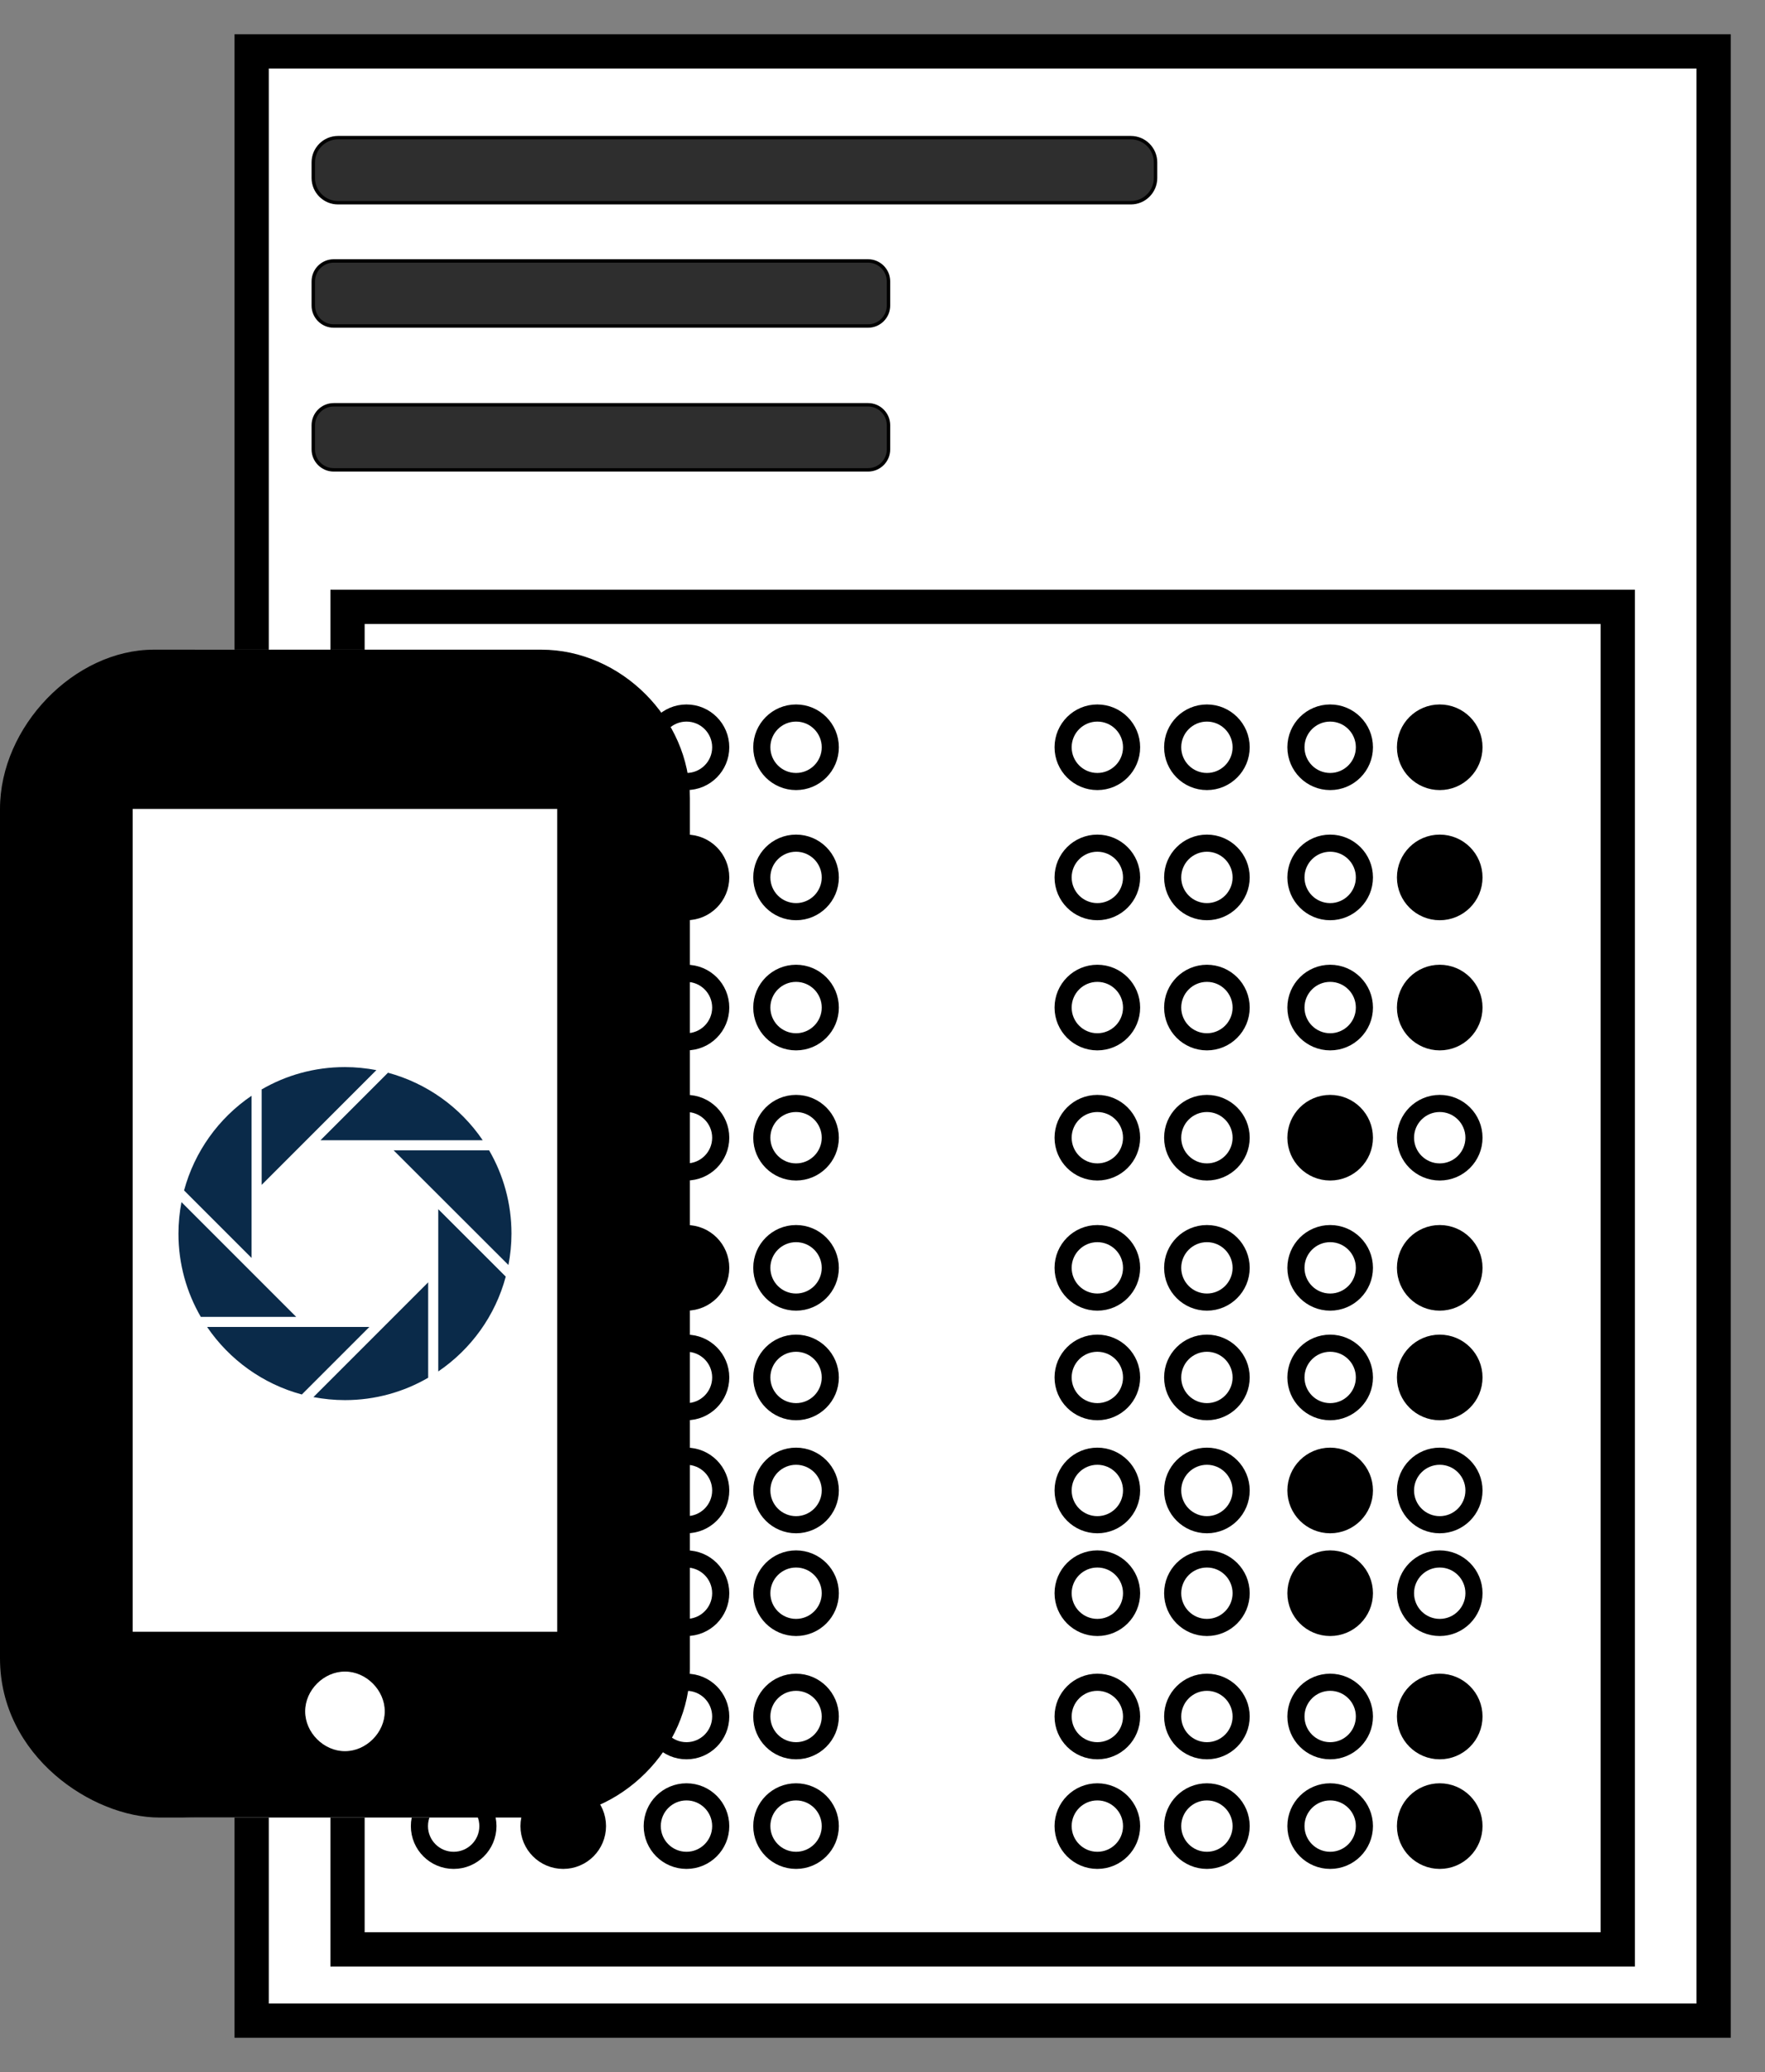 <?xml version="1.0" standalone="no"?><!-- Generator: Gravit.io --><svg xmlns="http://www.w3.org/2000/svg" xmlns:xlink="http://www.w3.org/1999/xlink" style="isolation:isolate" viewBox="662.5 186.808 515.5 605" width="515.5" height="605"><rect x="662.5" y="186.808" width="515.5" height="605" fill="#808080" stroke="none"/><defs><clipPath id="_clipPath_1FqmoGxC1JyQsCmwCuDsKQt5P3mVkMHZ"><rect x="662.5" y="186.808" width="515.5" height="605"/></clipPath></defs><g clip-path="url(#_clipPath_1FqmoGxC1JyQsCmwCuDsKQt5P3mVkMHZ)"><rect x="736" y="201.808" width="427" height="575" transform="matrix(1,0,0,1,0,0)" fill="rgb(255,255,255)" vector-effect="non-scaling-stroke" stroke-width="10" stroke="rgb(0,0,0)" stroke-linejoin="miter" stroke-linecap="square" stroke-miterlimit="3"/><clipPath id="_clipPath_rrtNfli6JTYHVLS2EmAx1RxXIenbpCNG"><rect x="736" y="201.808" width="427" height="575" transform="matrix(1,0,0,1,0,0)" fill="rgb(255,255,255)" vector-effect="non-scaling-stroke" stroke-width="10" stroke="rgb(0,0,0)" stroke-linejoin="miter" stroke-linecap="square" stroke-miterlimit="3"/></clipPath><g clip-path="url(#_clipPath_rrtNfli6JTYHVLS2EmAx1RxXIenbpCNG)"><g><path d="M 761.22 227 L 992.78 227 C 996.765 227 1000 230.235 1000 234.22 L 1000 238.78 C 1000 242.765 996.765 246 992.78 246 L 761.22 246 C 757.235 246 754 242.765 754 238.78 L 754 234.22 C 754 230.235 757.235 227 761.22 227 Z" style="stroke:none;fill:#2E2E2E;stroke-miterlimit:10;"/><path d="M 761.22 227 L 992.78 227 C 996.765 227 1000 230.235 1000 234.22 L 1000 238.78 C 1000 242.765 996.765 246 992.78 246 L 761.22 246 C 757.235 246 754 242.765 754 238.78 L 754 234.22 C 754 230.235 757.235 227 761.22 227 Z" style="fill:none;stroke:#000000;stroke-width:1;stroke-linecap:square;stroke-miterlimit:3;"/><path d="M 759.967 263 L 916.033 263 C 919.326 263 922 265.674 922 268.967 L 922 276.033 C 922 279.326 919.326 282 916.033 282 L 759.967 282 C 756.674 282 754 279.326 754 276.033 L 754 268.967 C 754 265.674 756.674 263 759.967 263 Z" style="stroke:none;fill:#2E2E2E;stroke-linecap:square;stroke-miterlimit:3;"/><path d="M 759.967 263 L 916.033 263 C 919.326 263 922 265.674 922 268.967 L 922 276.033 C 922 279.326 919.326 282 916.033 282 L 759.967 282 C 756.674 282 754 279.326 754 276.033 L 754 268.967 C 754 265.674 756.674 263 759.967 263 Z" style="fill:none;stroke:#000000;stroke-width:1;stroke-linecap:square;stroke-miterlimit:3;"/><path d="M 759.967 305 L 916.033 305 C 919.326 305 922 307.674 922 310.967 L 922 318.033 C 922 321.326 919.326 324 916.033 324 L 759.967 324 C 756.674 324 754 321.326 754 318.033 L 754 310.967 C 754 307.674 756.674 305 759.967 305 Z" style="stroke:none;fill:#2E2E2E;stroke-linecap:square;stroke-miterlimit:3;"/><path d="M 759.967 305 L 916.033 305 C 919.326 305 922 307.674 922 310.967 L 922 318.033 C 922 321.326 919.326 324 916.033 324 L 759.967 324 C 756.674 324 754 321.326 754 318.033 L 754 310.967 C 754 307.674 756.674 305 759.967 305 Z" style="fill:none;stroke:#000000;stroke-width:1;stroke-linecap:square;stroke-miterlimit:3;"/></g><rect x="764" y="364" width="371" height="392" transform="matrix(1,0,0,1,0,0)" fill="rgb(255,255,255)" vector-effect="non-scaling-stroke" stroke-width="10" stroke="rgb(0,0,0)" stroke-linejoin="miter" stroke-linecap="square" stroke-miterlimit="3"/></g><g><g><circle vector-effect="non-scaling-stroke" cx="795" cy="405" r="10" fill="rgb(255,255,255)" stroke-width="5" stroke="rgb(0,0,0)" stroke-linejoin="miter" stroke-linecap="butt" stroke-miterlimit="3"/><circle vector-effect="non-scaling-stroke" cx="827" cy="405" r="10" fill="rgb(255,255,255)" stroke-width="5" stroke="rgb(0,0,0)" stroke-linejoin="miter" stroke-linecap="butt" stroke-miterlimit="3"/><circle vector-effect="non-scaling-stroke" cx="863" cy="405" r="10" fill="rgb(255,255,255)" stroke-width="5" stroke="rgb(0,0,0)" stroke-linejoin="miter" stroke-linecap="butt" stroke-miterlimit="3"/><circle vector-effect="non-scaling-stroke" cx="895" cy="405" r="10" fill="rgb(255,255,255)" stroke-width="5" stroke="rgb(0,0,0)" stroke-linejoin="miter" stroke-linecap="butt" stroke-miterlimit="3"/></g><g><circle vector-effect="non-scaling-stroke" cx="983" cy="405" r="10" fill="rgb(255,255,255)" stroke-width="5" stroke="rgb(0,0,0)" stroke-linejoin="miter" stroke-linecap="butt" stroke-miterlimit="3"/><circle vector-effect="non-scaling-stroke" cx="1015" cy="405" r="10" fill="rgb(255,255,255)" stroke-width="5" stroke="rgb(0,0,0)" stroke-linejoin="miter" stroke-linecap="butt" stroke-miterlimit="3"/><circle vector-effect="non-scaling-stroke" cx="1051" cy="405" r="10" fill="rgb(255,255,255)" stroke-width="5" stroke="rgb(0,0,0)" stroke-linejoin="miter" stroke-linecap="butt" stroke-miterlimit="3"/><circle vector-effect="non-scaling-stroke" cx="1083" cy="405" r="10" fill="rgb(0,0,0)" stroke-width="5" stroke="rgb(0,0,0)" stroke-linejoin="miter" stroke-linecap="butt" stroke-miterlimit="3"/></g></g><g><g><circle vector-effect="non-scaling-stroke" cx="795" cy="443" r="10" fill="rgb(255,255,255)" stroke-width="5" stroke="rgb(0,0,0)" stroke-linejoin="miter" stroke-linecap="butt" stroke-miterlimit="3"/><circle vector-effect="non-scaling-stroke" cx="827" cy="443" r="10" fill="rgb(255,255,255)" stroke-width="5" stroke="rgb(0,0,0)" stroke-linejoin="miter" stroke-linecap="butt" stroke-miterlimit="3"/><circle vector-effect="non-scaling-stroke" cx="863" cy="443" r="10" fill="rgb(0,0,0)" stroke-width="5" stroke="rgb(0,0,0)" stroke-linejoin="miter" stroke-linecap="butt" stroke-miterlimit="3"/><circle vector-effect="non-scaling-stroke" cx="895" cy="443" r="10" fill="rgb(255,255,255)" stroke-width="5" stroke="rgb(0,0,0)" stroke-linejoin="miter" stroke-linecap="butt" stroke-miterlimit="3"/></g><g><circle vector-effect="non-scaling-stroke" cx="983" cy="443" r="10" fill="rgb(255,255,255)" stroke-width="5" stroke="rgb(0,0,0)" stroke-linejoin="miter" stroke-linecap="butt" stroke-miterlimit="3"/><circle vector-effect="non-scaling-stroke" cx="1015" cy="443" r="10" fill="rgb(255,255,255)" stroke-width="5" stroke="rgb(0,0,0)" stroke-linejoin="miter" stroke-linecap="butt" stroke-miterlimit="3"/><circle vector-effect="non-scaling-stroke" cx="1051" cy="443" r="10" fill="rgb(255,255,255)" stroke-width="5" stroke="rgb(0,0,0)" stroke-linejoin="miter" stroke-linecap="butt" stroke-miterlimit="3"/><circle vector-effect="non-scaling-stroke" cx="1083" cy="443" r="10" fill="rgb(0,0,0)" stroke-width="5" stroke="rgb(0,0,0)" stroke-linejoin="miter" stroke-linecap="butt" stroke-miterlimit="3"/></g></g><g><g><circle vector-effect="non-scaling-stroke" cx="795" cy="481" r="10" fill="rgb(255,255,255)" stroke-width="5" stroke="rgb(0,0,0)" stroke-linejoin="miter" stroke-linecap="butt" stroke-miterlimit="3"/><circle vector-effect="non-scaling-stroke" cx="827" cy="481" r="10" fill="rgb(255,255,255)" stroke-width="5" stroke="rgb(0,0,0)" stroke-linejoin="miter" stroke-linecap="butt" stroke-miterlimit="3"/><circle vector-effect="non-scaling-stroke" cx="863" cy="481" r="10" fill="rgb(255,255,255)" stroke-width="5" stroke="rgb(0,0,0)" stroke-linejoin="miter" stroke-linecap="butt" stroke-miterlimit="3"/><circle vector-effect="non-scaling-stroke" cx="895" cy="481" r="10" fill="rgb(255,255,255)" stroke-width="5" stroke="rgb(0,0,0)" stroke-linejoin="miter" stroke-linecap="butt" stroke-miterlimit="3"/></g><g><circle vector-effect="non-scaling-stroke" cx="983" cy="481" r="10" fill="rgb(255,255,255)" stroke-width="5" stroke="rgb(0,0,0)" stroke-linejoin="miter" stroke-linecap="butt" stroke-miterlimit="3"/><circle vector-effect="non-scaling-stroke" cx="1015" cy="481" r="10" fill="rgb(255,255,255)" stroke-width="5" stroke="rgb(0,0,0)" stroke-linejoin="miter" stroke-linecap="butt" stroke-miterlimit="3"/><circle vector-effect="non-scaling-stroke" cx="1051" cy="481" r="10" fill="rgb(255,255,255)" stroke-width="5" stroke="rgb(0,0,0)" stroke-linejoin="miter" stroke-linecap="butt" stroke-miterlimit="3"/><circle vector-effect="non-scaling-stroke" cx="1083" cy="481" r="10" fill="rgb(0,0,0)" stroke-width="5" stroke="rgb(0,0,0)" stroke-linejoin="miter" stroke-linecap="butt" stroke-miterlimit="3"/></g></g><g><g><circle vector-effect="non-scaling-stroke" cx="795" cy="519" r="10" fill="rgb(255,255,255)" stroke-width="5" stroke="rgb(0,0,0)" stroke-linejoin="miter" stroke-linecap="butt" stroke-miterlimit="3"/><circle vector-effect="non-scaling-stroke" cx="827" cy="519" r="10" fill="rgb(255,255,255)" stroke-width="5" stroke="rgb(0,0,0)" stroke-linejoin="miter" stroke-linecap="butt" stroke-miterlimit="3"/><circle vector-effect="non-scaling-stroke" cx="863" cy="519" r="10" fill="rgb(255,255,255)" stroke-width="5" stroke="rgb(0,0,0)" stroke-linejoin="miter" stroke-linecap="butt" stroke-miterlimit="3"/><circle vector-effect="non-scaling-stroke" cx="895" cy="519" r="10" fill="rgb(255,255,255)" stroke-width="5" stroke="rgb(0,0,0)" stroke-linejoin="miter" stroke-linecap="butt" stroke-miterlimit="3"/></g><g><circle vector-effect="non-scaling-stroke" cx="983" cy="519" r="10" fill="rgb(255,255,255)" stroke-width="5" stroke="rgb(0,0,0)" stroke-linejoin="miter" stroke-linecap="butt" stroke-miterlimit="3"/><circle vector-effect="non-scaling-stroke" cx="1015" cy="519" r="10" fill="rgb(255,255,255)" stroke-width="5" stroke="rgb(0,0,0)" stroke-linejoin="miter" stroke-linecap="butt" stroke-miterlimit="3"/><circle vector-effect="non-scaling-stroke" cx="1051" cy="519" r="10" fill="rgb(0,0,0)" stroke-width="5" stroke="rgb(0,0,0)" stroke-linejoin="miter" stroke-linecap="butt" stroke-miterlimit="3"/><circle vector-effect="non-scaling-stroke" cx="1083" cy="519" r="10" fill="rgb(255,255,255)" stroke-width="5" stroke="rgb(0,0,0)" stroke-linejoin="miter" stroke-linecap="butt" stroke-miterlimit="3"/></g></g><g><g><circle vector-effect="non-scaling-stroke" cx="795" cy="557" r="10" fill="rgb(255,255,255)" stroke-width="5" stroke="rgb(0,0,0)" stroke-linejoin="miter" stroke-linecap="butt" stroke-miterlimit="3"/><circle vector-effect="non-scaling-stroke" cx="827" cy="557" r="10" fill="rgb(255,255,255)" stroke-width="5" stroke="rgb(0,0,0)" stroke-linejoin="miter" stroke-linecap="butt" stroke-miterlimit="3"/><circle vector-effect="non-scaling-stroke" cx="863" cy="557" r="10" fill="rgb(0,0,0)" stroke-width="5" stroke="rgb(0,0,0)" stroke-linejoin="miter" stroke-linecap="butt" stroke-miterlimit="3"/><circle vector-effect="non-scaling-stroke" cx="895" cy="557" r="10" fill="rgb(255,255,255)" stroke-width="5" stroke="rgb(0,0,0)" stroke-linejoin="miter" stroke-linecap="butt" stroke-miterlimit="3"/></g><g><circle vector-effect="non-scaling-stroke" cx="983" cy="557" r="10" fill="rgb(255,255,255)" stroke-width="5" stroke="rgb(0,0,0)" stroke-linejoin="miter" stroke-linecap="butt" stroke-miterlimit="3"/><circle vector-effect="non-scaling-stroke" cx="1015" cy="557" r="10" fill="rgb(255,255,255)" stroke-width="5" stroke="rgb(0,0,0)" stroke-linejoin="miter" stroke-linecap="butt" stroke-miterlimit="3"/><circle vector-effect="non-scaling-stroke" cx="1051" cy="557" r="10" fill="rgb(255,255,255)" stroke-width="5" stroke="rgb(0,0,0)" stroke-linejoin="miter" stroke-linecap="butt" stroke-miterlimit="3"/><circle vector-effect="non-scaling-stroke" cx="1083" cy="557" r="10" fill="rgb(0,0,0)" stroke-width="5" stroke="rgb(0,0,0)" stroke-linejoin="miter" stroke-linecap="butt" stroke-miterlimit="3"/></g></g><g><g><circle vector-effect="non-scaling-stroke" cx="795" cy="589" r="10" fill="rgb(255,255,255)" stroke-width="5" stroke="rgb(0,0,0)" stroke-linejoin="miter" stroke-linecap="butt" stroke-miterlimit="3"/><circle vector-effect="non-scaling-stroke" cx="827" cy="589" r="10" fill="rgb(255,255,255)" stroke-width="5" stroke="rgb(0,0,0)" stroke-linejoin="miter" stroke-linecap="butt" stroke-miterlimit="3"/><circle vector-effect="non-scaling-stroke" cx="863" cy="589" r="10" fill="rgb(255,255,255)" stroke-width="5" stroke="rgb(0,0,0)" stroke-linejoin="miter" stroke-linecap="butt" stroke-miterlimit="3"/><circle vector-effect="non-scaling-stroke" cx="895" cy="589" r="10" fill="rgb(255,255,255)" stroke-width="5" stroke="rgb(0,0,0)" stroke-linejoin="miter" stroke-linecap="butt" stroke-miterlimit="3"/></g><g><circle vector-effect="non-scaling-stroke" cx="983" cy="589" r="10" fill="rgb(255,255,255)" stroke-width="5" stroke="rgb(0,0,0)" stroke-linejoin="miter" stroke-linecap="butt" stroke-miterlimit="3"/><circle vector-effect="non-scaling-stroke" cx="1015" cy="589" r="10" fill="rgb(255,255,255)" stroke-width="5" stroke="rgb(0,0,0)" stroke-linejoin="miter" stroke-linecap="butt" stroke-miterlimit="3"/><circle vector-effect="non-scaling-stroke" cx="1051" cy="589" r="10" fill="rgb(255,255,255)" stroke-width="5" stroke="rgb(0,0,0)" stroke-linejoin="miter" stroke-linecap="butt" stroke-miterlimit="3"/><circle vector-effect="non-scaling-stroke" cx="1083" cy="589" r="10" fill="rgb(0,0,0)" stroke-width="5" stroke="rgb(0,0,0)" stroke-linejoin="miter" stroke-linecap="butt" stroke-miterlimit="3"/></g></g><g><g><circle vector-effect="non-scaling-stroke" cx="795" cy="622" r="10" fill="rgb(255,255,255)" stroke-width="5" stroke="rgb(0,0,0)" stroke-linejoin="miter" stroke-linecap="butt" stroke-miterlimit="3"/><circle vector-effect="non-scaling-stroke" cx="827" cy="622" r="10" fill="rgb(255,255,255)" stroke-width="5" stroke="rgb(0,0,0)" stroke-linejoin="miter" stroke-linecap="butt" stroke-miterlimit="3"/><circle vector-effect="non-scaling-stroke" cx="863" cy="622" r="10" fill="rgb(255,255,255)" stroke-width="5" stroke="rgb(0,0,0)" stroke-linejoin="miter" stroke-linecap="butt" stroke-miterlimit="3"/><circle vector-effect="non-scaling-stroke" cx="895" cy="622" r="10" fill="rgb(255,255,255)" stroke-width="5" stroke="rgb(0,0,0)" stroke-linejoin="miter" stroke-linecap="butt" stroke-miterlimit="3"/></g><g><circle vector-effect="non-scaling-stroke" cx="983" cy="622" r="10" fill="rgb(255,255,255)" stroke-width="5" stroke="rgb(0,0,0)" stroke-linejoin="miter" stroke-linecap="butt" stroke-miterlimit="3"/><circle vector-effect="non-scaling-stroke" cx="1015" cy="622" r="10" fill="rgb(255,255,255)" stroke-width="5" stroke="rgb(0,0,0)" stroke-linejoin="miter" stroke-linecap="butt" stroke-miterlimit="3"/><circle vector-effect="non-scaling-stroke" cx="1051" cy="622" r="10" fill="rgb(0,0,0)" stroke-width="5" stroke="rgb(0,0,0)" stroke-linejoin="miter" stroke-linecap="butt" stroke-miterlimit="3"/><circle vector-effect="non-scaling-stroke" cx="1083" cy="622" r="10" fill="rgb(255,255,255)" stroke-width="5" stroke="rgb(0,0,0)" stroke-linejoin="miter" stroke-linecap="butt" stroke-miterlimit="3"/></g></g><g><g><circle vector-effect="non-scaling-stroke" cx="795" cy="652" r="10" fill="rgb(0,0,0)" stroke-width="5" stroke="rgb(0,0,0)" stroke-linejoin="miter" stroke-linecap="butt" stroke-miterlimit="3"/><circle vector-effect="non-scaling-stroke" cx="827" cy="652" r="10" fill="rgb(255,255,255)" stroke-width="5" stroke="rgb(0,0,0)" stroke-linejoin="miter" stroke-linecap="butt" stroke-miterlimit="3"/><circle vector-effect="non-scaling-stroke" cx="863" cy="652" r="10" fill="rgb(255,255,255)" stroke-width="5" stroke="rgb(0,0,0)" stroke-linejoin="miter" stroke-linecap="butt" stroke-miterlimit="3"/><circle vector-effect="non-scaling-stroke" cx="895" cy="652" r="10" fill="rgb(255,255,255)" stroke-width="5" stroke="rgb(0,0,0)" stroke-linejoin="miter" stroke-linecap="butt" stroke-miterlimit="3"/></g><g><circle vector-effect="non-scaling-stroke" cx="983" cy="652" r="10" fill="rgb(255,255,255)" stroke-width="5" stroke="rgb(0,0,0)" stroke-linejoin="miter" stroke-linecap="butt" stroke-miterlimit="3"/><circle vector-effect="non-scaling-stroke" cx="1015" cy="652" r="10" fill="rgb(255,255,255)" stroke-width="5" stroke="rgb(0,0,0)" stroke-linejoin="miter" stroke-linecap="butt" stroke-miterlimit="3"/><circle vector-effect="non-scaling-stroke" cx="1051" cy="652" r="10" fill="rgb(0,0,0)" stroke-width="5" stroke="rgb(0,0,0)" stroke-linejoin="miter" stroke-linecap="butt" stroke-miterlimit="3"/><circle vector-effect="non-scaling-stroke" cx="1083" cy="652" r="10" fill="rgb(255,255,255)" stroke-width="5" stroke="rgb(0,0,0)" stroke-linejoin="miter" stroke-linecap="butt" stroke-miterlimit="3"/></g></g><g><g><circle vector-effect="non-scaling-stroke" cx="795" cy="688" r="10" fill="rgb(255,255,255)" stroke-width="5" stroke="rgb(0,0,0)" stroke-linejoin="miter" stroke-linecap="butt" stroke-miterlimit="3"/><circle vector-effect="non-scaling-stroke" cx="827" cy="688" r="10" fill="rgb(0,0,0)" stroke-width="5" stroke="rgb(0,0,0)" stroke-linejoin="miter" stroke-linecap="butt" stroke-miterlimit="3"/><circle vector-effect="non-scaling-stroke" cx="863" cy="688" r="10" fill="rgb(255,255,255)" stroke-width="5" stroke="rgb(0,0,0)" stroke-linejoin="miter" stroke-linecap="butt" stroke-miterlimit="3"/><circle vector-effect="non-scaling-stroke" cx="895" cy="688" r="10" fill="rgb(255,255,255)" stroke-width="5" stroke="rgb(0,0,0)" stroke-linejoin="miter" stroke-linecap="butt" stroke-miterlimit="3"/></g><g><circle vector-effect="non-scaling-stroke" cx="983" cy="688" r="10" fill="rgb(255,255,255)" stroke-width="5" stroke="rgb(0,0,0)" stroke-linejoin="miter" stroke-linecap="butt" stroke-miterlimit="3"/><circle vector-effect="non-scaling-stroke" cx="1015" cy="688" r="10" fill="rgb(255,255,255)" stroke-width="5" stroke="rgb(0,0,0)" stroke-linejoin="miter" stroke-linecap="butt" stroke-miterlimit="3"/><circle vector-effect="non-scaling-stroke" cx="1051" cy="688" r="10" fill="rgb(255,255,255)" stroke-width="5" stroke="rgb(0,0,0)" stroke-linejoin="miter" stroke-linecap="butt" stroke-miterlimit="3"/><circle vector-effect="non-scaling-stroke" cx="1083" cy="688" r="10" fill="rgb(0,0,0)" stroke-width="5" stroke="rgb(0,0,0)" stroke-linejoin="miter" stroke-linecap="butt" stroke-miterlimit="3"/></g></g><g><g><circle vector-effect="non-scaling-stroke" cx="795" cy="720" r="10" fill="rgb(255,255,255)" stroke-width="5" stroke="rgb(0,0,0)" stroke-linejoin="miter" stroke-linecap="butt" stroke-miterlimit="3"/><circle vector-effect="non-scaling-stroke" cx="827" cy="720" r="10" fill="rgb(0,0,0)" stroke-width="5" stroke="rgb(0,0,0)" stroke-linejoin="miter" stroke-linecap="butt" stroke-miterlimit="3"/><circle vector-effect="non-scaling-stroke" cx="863" cy="720" r="10" fill="rgb(255,255,255)" stroke-width="5" stroke="rgb(0,0,0)" stroke-linejoin="miter" stroke-linecap="butt" stroke-miterlimit="3"/><circle vector-effect="non-scaling-stroke" cx="895" cy="720" r="10" fill="rgb(255,255,255)" stroke-width="5" stroke="rgb(0,0,0)" stroke-linejoin="miter" stroke-linecap="butt" stroke-miterlimit="3"/></g><g><circle vector-effect="non-scaling-stroke" cx="983" cy="720" r="10" fill="rgb(255,255,255)" stroke-width="5" stroke="rgb(0,0,0)" stroke-linejoin="miter" stroke-linecap="butt" stroke-miterlimit="3"/><circle vector-effect="non-scaling-stroke" cx="1015" cy="720" r="10" fill="rgb(255,255,255)" stroke-width="5" stroke="rgb(0,0,0)" stroke-linejoin="miter" stroke-linecap="butt" stroke-miterlimit="3"/><circle vector-effect="non-scaling-stroke" cx="1051" cy="720" r="10" fill="rgb(255,255,255)" stroke-width="5" stroke="rgb(0,0,0)" stroke-linejoin="miter" stroke-linecap="butt" stroke-miterlimit="3"/><circle vector-effect="non-scaling-stroke" cx="1083" cy="720" r="10" fill="rgb(0,0,0)" stroke-width="5" stroke="rgb(0,0,0)" stroke-linejoin="miter" stroke-linecap="butt" stroke-miterlimit="3"/></g></g><g><path d="M 719.83 376.5 L 796.27 376.5 C 827.911 376.5 853.6 402.189 853.6 433.83 L 853.6 660.17 C 853.6 691.811 827.911 717.5 796.27 717.5 L 719.83 717.5 C 688.189 717.5 662.5 691.811 662.5 660.17 L 662.5 433.83 C 662.5 402.189 688.189 376.5 719.83 376.5 Z" style="stroke:none;fill:#FFFFFF;stroke-linecap:square;stroke-miterlimit:3;"/><g><path d=" M 820.6 376.5 L 707.45 376.5 C 684.2 376.5 662.5 398.975 662.5 423 L 662.5 671 C 662.5 699.675 689.625 717.5 709 717.5 L 820.6 717.5 C 843.85 717.5 864 697.35 864 674.1 L 864 419.9 C 864 396.65 843.85 376.5 820.6 376.5 Z  M 763.25 698.125 C 757.05 698.125 751.625 692.7 751.625 686.5 C 751.625 680.3 757.05 674.875 763.25 674.875 C 769.45 674.875 774.875 680.3 774.875 686.5 C 774.875 692.7 769.45 698.125 763.25 698.125 Z  M 825.25 663.25 L 701.25 663.25 L 701.25 423 L 825.25 423 L 825.25 663.25 Z " fill="rgb(0,0,0)"/><path d=" M 775.819 500.025 L 756.106 519.738 L 803.487 519.738 C 796.917 510.071 787.102 503.077 775.819 500.025 L 775.819 500.025 Z  M 738.823 504.959 L 738.921 504.959 L 738.921 532.774 L 751.515 520.18 L 772.431 499.264 C 769.461 498.699 766.368 498.38 763.225 498.38 C 754.339 498.38 746.016 500.761 738.823 504.959 L 738.823 504.959 Z  M 777.464 522.684 L 810.999 556.169 C 811.563 553.199 811.882 550.13 811.882 546.988 C 811.882 538.15 809.501 529.828 805.352 522.684 L 777.464 522.684 Z  M 774.96 573.82 L 754.044 594.736 C 757.014 595.301 760.108 595.62 763.25 595.62 C 772.088 595.62 780.41 593.239 787.554 589.09 L 787.554 561.226 L 774.96 573.82 Z  M 790.5 557.667 L 790.5 587.249 C 800.05 580.768 807.169 570.997 810.213 559.557 L 790.5 539.868 L 790.5 557.667 Z  M 722.989 574.262 C 729.47 583.787 739.241 590.907 750.656 593.975 L 770.369 574.262 L 722.989 574.262 Z  M 716.262 534.394 L 735.976 554.107 L 735.976 506.751 C 726.305 513.306 719.309 523.115 716.262 534.394 L 716.262 534.394 Z  M 736.417 558.722 L 715.501 537.806 C 714.921 540.841 714.625 543.923 714.618 547.012 C 714.618 555.85 716.999 564.172 721.148 571.316 L 749.011 571.316 L 736.417 558.722 Z " fill="rgb(10,42,73)"/></g></g></g></svg>